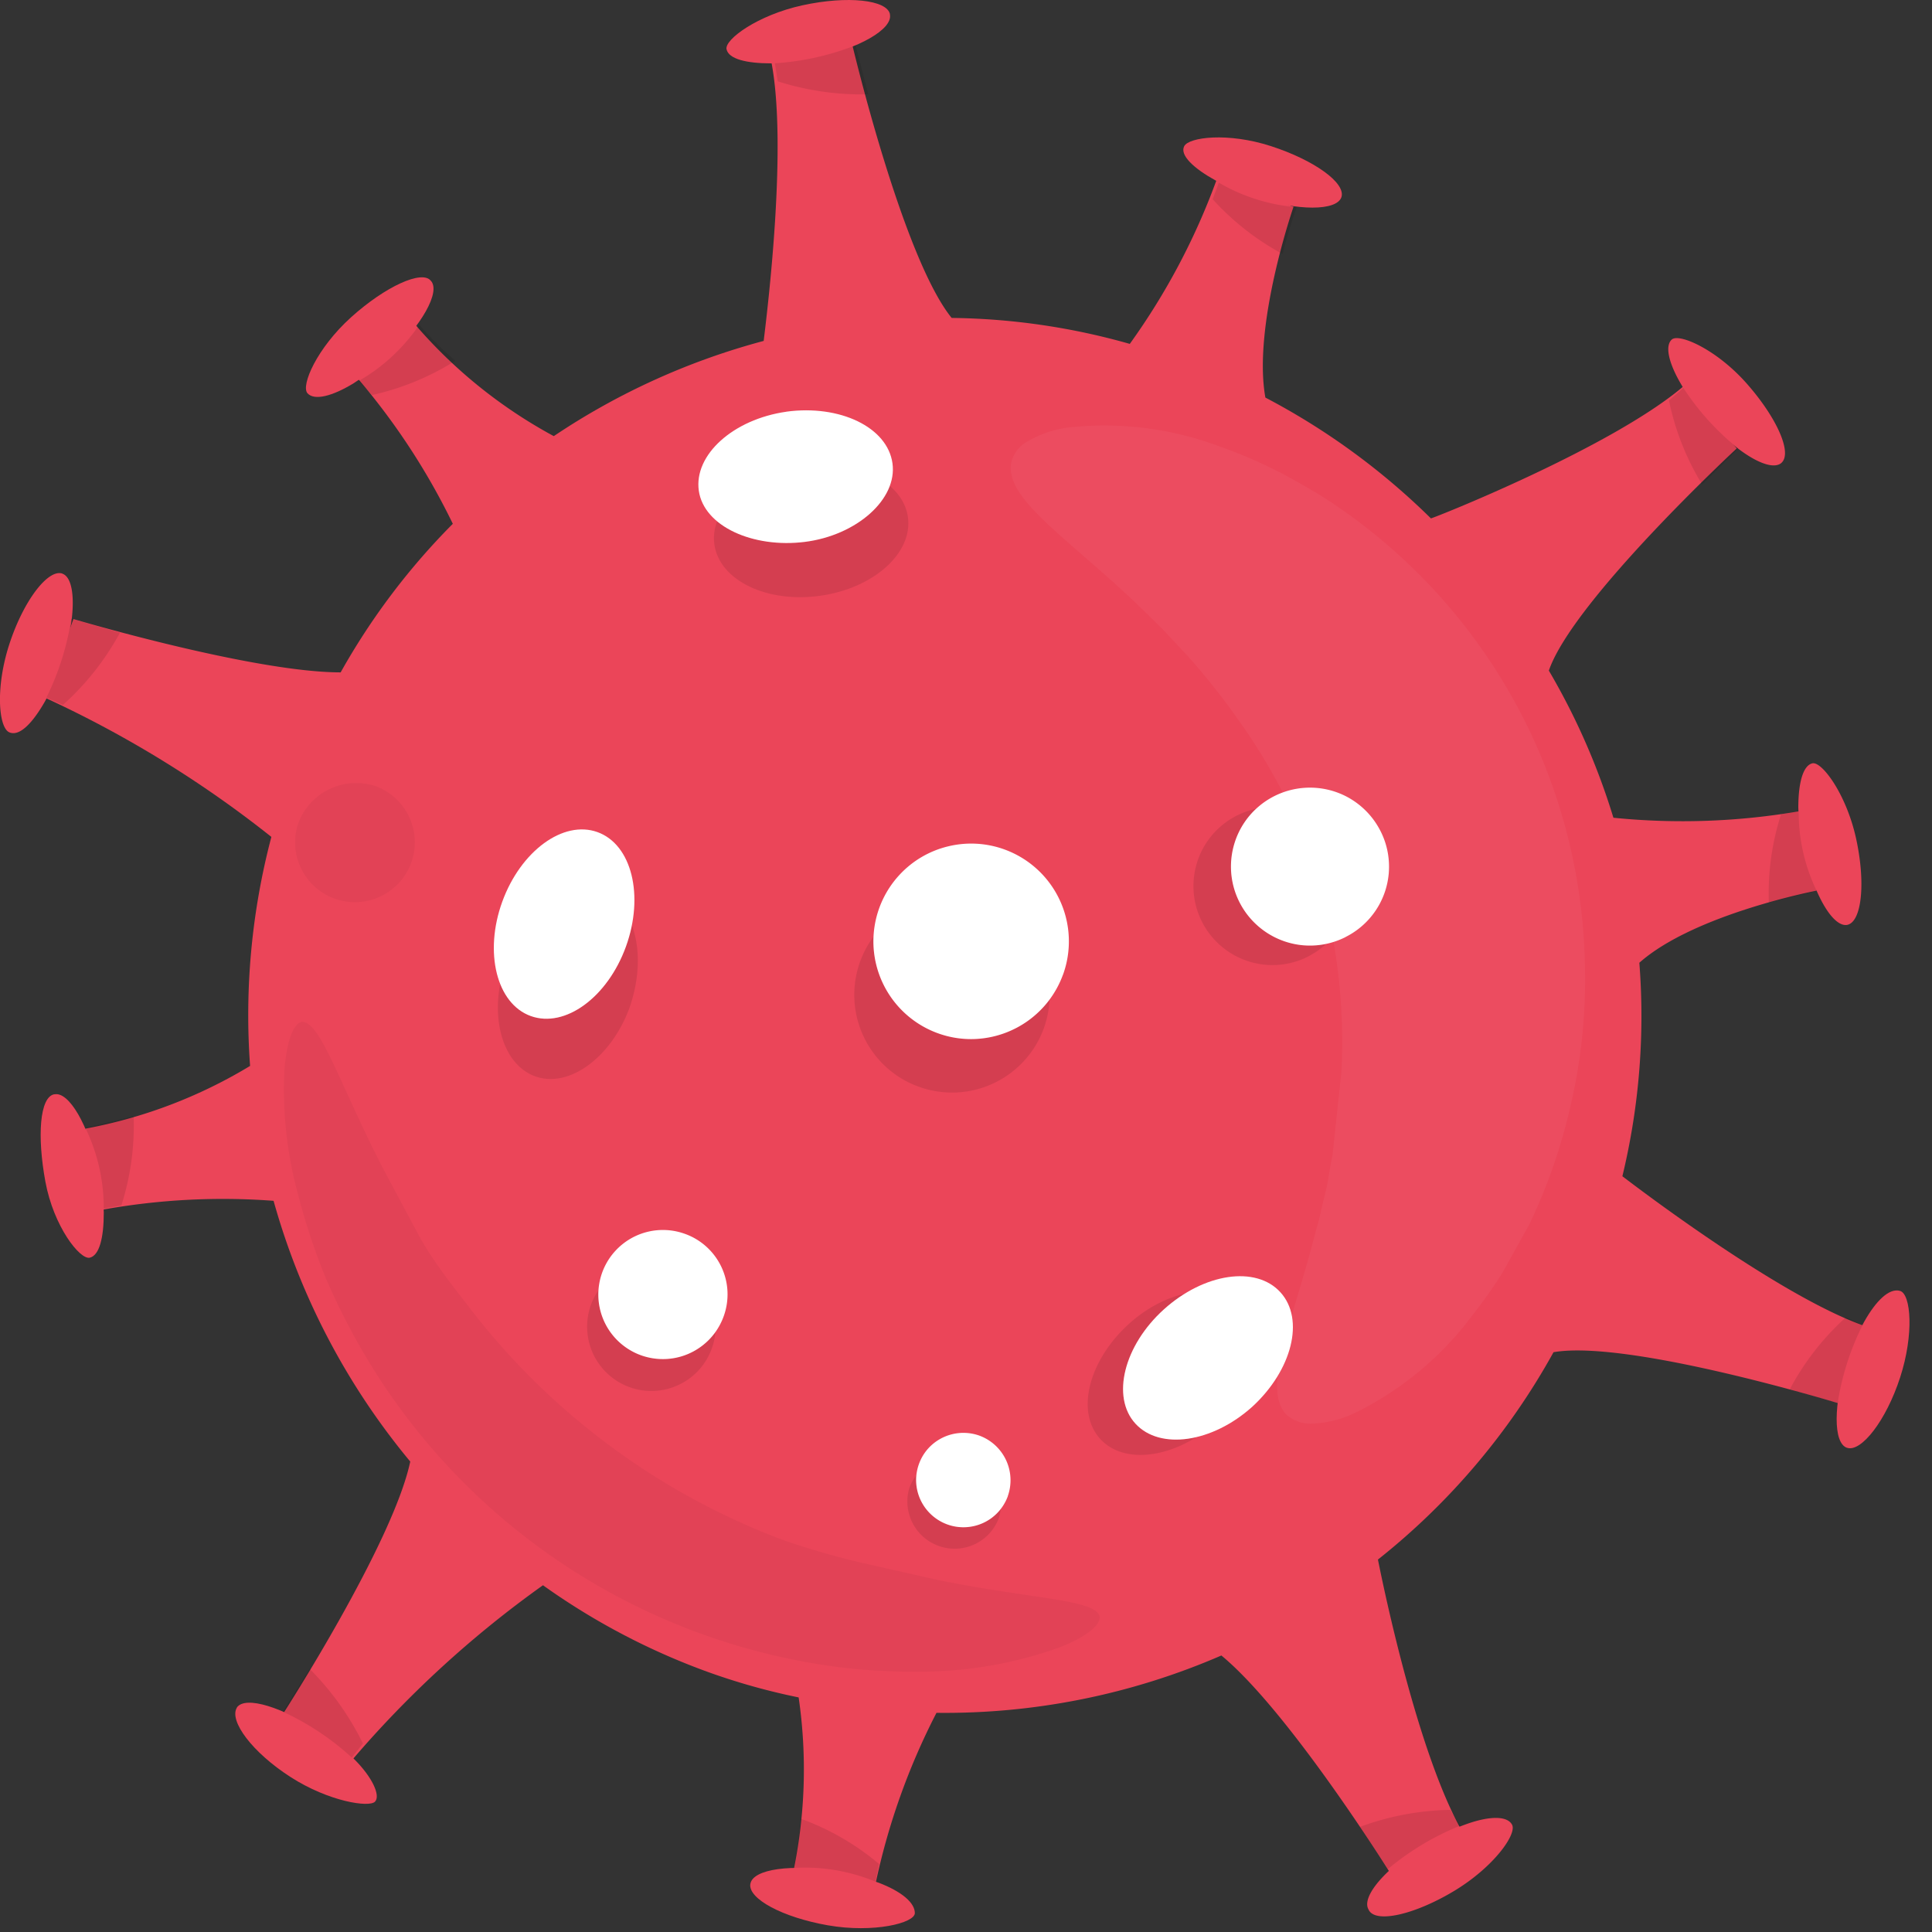 <svg xmlns="http://www.w3.org/2000/svg" xmlns:xlink="http://www.w3.org/1999/xlink" width="50" height="50" fill="none" xmlns:v="https://vecta.io/nano"><rect width="100%" height="100%" fill="#333333" stroke="none"/><style><![CDATA[.B{opacity:.1}.C{fill:#eb4559}.D{fill:#000}.E{fill:#fff}.F{opacity:.04}]]></style><path d="M35.66 40.362c1.856-1.47 3.4-3.294 4.545-5.367 1.932-.336 7.355 1.316 7.355 1.316l.69-1.997c-2.137-.747-5.75-3.48-6.263-3.873a17.65 17.65 0 0 0 .439-5.525c1.42-1.26 4.592-1.867 4.592-1.867l-.4-2.063a17.83 17.83 0 0 1-4.863.177 17.72 17.72 0 0 0-1.671-3.808c.625-1.82 4.863-5.75 4.863-5.75L43.565 10c-1.867 1.587-6.46 3.407-6.533 3.416a18.01 18.01 0 0 0-4.284-3.127c-.336-1.867.728-4.937.728-4.937l-1.997-.68c-.55 1.505-1.304 2.927-2.24 4.228-1.5-.428-3.05-.654-4.61-.672C23.358 6.66 22.06 1.17 22.06 1.17l-2.1.42c.42 2.147-.084 6.31-.196 7.233-1.934.515-3.77 1.348-5.432 2.464a12.66 12.66 0 0 1-3.584-2.884l-1.465 1.42c.967 1.137 1.785 2.39 2.436 3.733-1.138 1.143-2.115 2.438-2.903 3.845-2.268 0-6.916-1.38-6.916-1.38l-.737 2.035c2.09.962 4.06 2.172 5.86 3.603a18.09 18.09 0 0 0-.551 5.927 12.7 12.7 0 0 1-4.265 1.624l.43 2.1a17.54 17.54 0 0 1 4.443-.233c.69 2.473 1.896 4.773 3.537 6.748-.448 2.12-3.295 6.533-3.295 6.533l1.755 1.232a27.44 27.44 0 0 1 4.975-4.564c1.31.936 2.742 1.69 4.256 2.24a16.85 16.85 0 0 0 2.361.663c.217 1.487.173 3-.13 4.47l2.11.4a17.57 17.57 0 0 1 1.587-4.471 17.98 17.98 0 0 0 7.373-1.484c1.745 1.437 4.35 5.6 4.35 5.6l1.867-1.073c-1.13-2.007-2.007-6.216-2.165-7.01zM29.863 9.067h-.065.065z" class="C"/><path d="M33.28 36.6c-.625-.7.168-2.352.775-4.75.093-.29.15-.616.233-.933s.12-.663.196-1.008l.233-2.184a15.09 15.09 0 0 0-.513-4.732c-.466-1.532-1.175-2.977-2.1-4.284-.417-.6-.868-1.172-1.353-1.717l-.7-.747-.69-.672c-1.8-1.7-3.35-2.67-3.192-3.593.027-.122.082-.237.16-.335a.83.83 0 0 1 .289-.234c.337-.196.713-.316 1.1-.355a8.49 8.49 0 0 1 3.911.523c.418.147.826.318 1.223.513.42.196.83.44 1.26.69a14.7 14.7 0 0 1 6.907 12.292 14.27 14.27 0 0 1-.383 3.584 14.58 14.58 0 0 1-1.055 3.024l-.7 1.26a12.37 12.37 0 0 1-.765 1.083 8.4 8.4 0 0 1-3.024 2.529 2.8 2.8 0 0 1-1.12.289.94.94 0 0 1-.37-.05c-.12-.042-.228-.107-.32-.192z" class="E F"/><path d="M23.03.37c.084.383-.803.887-1.97 1.14-.362.082-.73.125-1.1.13-.644 0-1.1-.112-1.157-.364s.803-.887 1.97-1.14 2.184-.14 2.26.233z" class="C"/><path d="M20.054 1.638c.717-.047 1.422-.203 2.09-.467l.327 1.27a7.17 7.17 0 0 1-2.343-.336l-.075-.467z" class="B D"/><path d="M11.15 7.266c.26.28-.233 1.167-1.12 1.98-.273.248-.566.473-.877.672-.55.336-1.017.457-1.195.26S8.2 9.01 9.087 8.21s1.84-1.232 2.063-.943z" class="C"/><path d="M9.283 9.86c.627-.36 1.163-.858 1.568-1.456a8.79 8.79 0 0 0 .933.933c-.662.417-1.392.717-2.156.887l-.345-.364z" class="B D"/><path d="M1.61 14.845c.364.12.364 1.14 0 2.277a6.51 6.51 0 0 1-.439 1.017c-.317.56-.663.933-.933.812s-.364-1.14 0-2.268 1-1.96 1.372-1.84z" class="C"/><path d="M1.2 18.055c.32-.644.537-1.334.644-2.044l1.26.364a6.94 6.94 0 0 1-1.475 1.867l-.43-.187z" class="B D"/><path d="M1.406 28.322c.373-.084.887.793 1.14 1.96.084.36.13.73.14 1.1 0 .644-.112 1.11-.364 1.167s-.933-.803-1.148-1.97-.15-2.193.233-2.26z" class="C"/><path d="M2.685 31.28a4.74 4.74 0 0 0-.476-2.091l1.25-.3c.027.78-.08 1.56-.317 2.305l-.457.084z" class="B D"/><path d="M6.13 44.19c.224-.317 1.195 0 2.184.644.308.204.596.44.86.7.457.457.68.933.532 1.092s-1.195 0-2.184-.635-1.605-1.456-1.39-1.8z" class="C"/><path d="M9.106 45.486C8.577 45 7.976 44.6 7.323 44.3l.69-1.11c.564.563 1.03 1.216 1.38 1.932l-.29.364z" class="B D"/><path d="M19.42 48.753c.065-.383 1.073-.523 2.25-.317.365.067.724.164 1.073.29.607.233.933.523.933.784s-1.073.523-2.25.317-2.072-.69-2.007-1.073z" class="C"/><path d="M22.658 48.697c-.67-.277-1.395-.4-2.12-.355.084-.392.14-.82.196-1.27.735.268 1.417.663 2.016 1.167l-.093.457z" class="B D"/><path d="M35.417 49.416c-.196-.336.467-1.1 1.493-1.708a5.38 5.38 0 0 1 .999-.485c.607-.224 1.092-.243 1.223 0s-.476 1.1-1.503 1.717-2.053.85-2.212.476z" class="C"/><path d="M37.787 47.25a6.99 6.99 0 0 0-1.867 1.12l-.72-1.092a7.09 7.09 0 0 1 2.333-.439l.252.4zM16.302 26.054c-.476 1.316-1.577 2.12-2.455 1.8s-1.223-1.643-.747-2.96 1.577-2.12 2.464-1.792 1.185 1.643.737 2.95z" class="B D"/><use xlink:href="#B" class="C"/><use xlink:href="#B" class="E F"/><path d="M21.23 15.418c1.383-.195 2.398-1.107 2.267-2.036s-1.36-1.523-2.742-1.328-2.398 1.107-2.267 2.037 1.36 1.523 2.742 1.327z" class="B D"/><use xlink:href="#C" class="C"/><use xlink:href="#C" class="E F"/><path d="M18.42 34.902c-.112.31-.312.578-.577.773s-.58.306-.91.322a1.66 1.66 0 0 1-.935-.238c-.28-.17-.506-.42-.645-.716s-.188-.63-.14-.955.193-.627.415-.87.5-.414.83-.493a1.66 1.66 0 0 1 .963.049c.206.073.396.187.558.333a1.65 1.65 0 0 1 .386.522 1.66 1.66 0 0 1 .155.631c.01.218-.025.437-.1.642z" class="B D"/><use xlink:href="#D" class="C"/><use xlink:href="#D" class="B E"/><path d="M33.85 24.757a2.04 2.04 0 0 1-2.242-.268 2.04 2.04 0 0 1-.641-.989c-.112-.386-.107-.796.013-1.18s.35-.722.662-.975a2.05 2.05 0 0 1 1.091-.448c.4-.038.802.04 1.157.23s.646.478.837.83c.13.24.21.505.238.777s-.002.547-.084.808-.215.503-.392.71a2.04 2.04 0 0 1-.639.503z" class="B D"/><use xlink:href="#E" class="C"/><use xlink:href="#E" class="B E"/><path d="M25.83 39.336a1.22 1.22 0 0 1-1.541.671c-.294-.106-.536-.32-.676-.6s-.17-.602-.078-.902c.112-.304.34-.553.633-.69a1.23 1.23 0 0 1 .936-.047 1.22 1.22 0 0 1 .689.633c.137.295.15.63.04.935z" class="B D"/><use xlink:href="#F" class="C"/><use xlink:href="#F" class="B E"/><path d="M47.802 37.47c-.364-.12-.355-1.13 0-2.25.117-.348.264-.685.44-1.008.308-.55.653-.887.933-.803s.364 1.12 0 2.24-1.008 1.94-1.372 1.82z" class="C"/><path d="M48.203 34.295a6.81 6.81 0 0 0-.644 2.016l-1.24-.355c.373-.703.865-1.334 1.456-1.867l.43.205z" class="B D"/><path d="M47.81 23.935c-.373.075-.877-.793-1.13-1.94a6.15 6.15 0 0 1-.14-1.092c0-.635.12-1.092.364-1.148s.877.793 1.13 1.94.15 2.156-.224 2.24z" class="C"/><path d="M46.55 20.996a4.67 4.67 0 0 0 .467 2.063l-1.24.3a6.71 6.71 0 0 1 .317-2.287l.457-.075z" class="B D"/><path d="M46.103 11.98c-.29.252-1.157-.252-1.932-1.14a5.06 5.06 0 0 1-.653-.877c-.327-.55-.44-1.008-.252-1.176s1.157.252 1.94 1.14 1.185 1.8.896 2.053z" class="C"/><path d="M43.565 10.038c.386.595.865 1.125 1.42 1.568l-.933.933a6.76 6.76 0 0 1-.859-2.175l.373-.327z" class="B D"/><path d="M34.717 5.1c-.12.364-1.13.364-2.25 0-.35-.1-.687-.254-1.008-.43-.56-.308-.933-.653-.812-.887s1.13-.364 2.25 0 1.932.952 1.82 1.316z" class="C"/><path d="M31.543 4.727c.616.36 1.305.577 2.016.635a13.61 13.61 0 0 0-.364 1.213 6.8 6.8 0 0 1-1.811-1.419l.16-.43zm-.056 32.07c-1.036.933-2.38 1.14-3.015.44s-.3-2.016.728-2.96 2.4-1.13 3.024-.44.3 2.025-.737 2.96z" class="B D"/><use xlink:href="#G" class="C"/><use xlink:href="#G" class="B E"/><path d="M27.017 26.605a2.53 2.53 0 0 1-2.262 1.668c-.5.022-.995-.103-1.423-.36a2.53 2.53 0 0 1-1.195-2.543c.075-.495.294-.956.63-1.325s.776-.632 1.26-.752.996-.094 1.466.076a2.53 2.53 0 0 1 .846.51c.246.224.445.494.586.794a2.53 2.53 0 0 1 .09 1.935z" class="B D"/><use xlink:href="#H" class="C"/><use xlink:href="#H" class="E F"/><path d="M28.463 41.846c0 .215-.317.504-1.055.793-1.026.366-2.103.574-3.192.616a16.41 16.41 0 0 1-2.296-.084c-2.483-.288-4.87-1.128-6.986-2.458s-3.906-3.118-5.24-5.232a17.98 17.98 0 0 1-1.241-2.352 16.53 16.53 0 0 1-.728-2.175 10.32 10.32 0 0 1-.364-3.267c.065-.784.243-1.213.457-1.24.476 0 .933 1.512 2.063 3.733l.933 1.745c.327.616.803 1.232 1.297 1.867a18.37 18.37 0 0 0 8.111 6.048 20.2 20.2 0 0 0 2.128.616l1.95.44c2.445.495 4.08.495 4.163.952zM9.713 20.342a1.55 1.55 0 0 1 .715.531c.18.243.287.534.305.837a1.55 1.55 0 0 1-2.55 1.27 1.55 1.55 0 0 1-.484-.748 1.54 1.54 0 0 1 .008-.89 1.59 1.59 0 0 1 .8-.91c.377-.186.8-.218 1.208-.088z" class="F D"/><defs ><path id="B" d="M16.2 24.495c-.476 1.316-1.577 2.12-2.464 1.8s-1.213-1.652-.737-2.96 1.577-2.12 2.464-1.8 1.213 1.643.737 2.96z"/><path id="C" d="M20.353 10.654c1.38-.187 2.613.4 2.744 1.335s-.933 1.867-2.268 2.035-2.613-.4-2.744-1.325.887-1.848 2.268-2.044z"/><path id="D" d="M18.73 34.062a1.67 1.67 0 0 1-.578.781c-.266.198-.584.312-.915.328s-.66-.066-.943-.237a1.67 1.67 0 0 1-.79-1.684c.05-.327.196-.632.42-.876a1.67 1.67 0 0 1 1.807-.44 1.65 1.65 0 0 1 .555.335 1.66 1.66 0 0 1 .385.522c.093.198.146.412.156.63a1.66 1.66 0 0 1-.097.641z"/><path id="E" d="M34.82 24.253a2.04 2.04 0 0 1-1.161.204 2.05 2.05 0 0 1-1.721-1.462c-.112-.386-.107-.796.013-1.18s.35-.722.662-.975a2.05 2.05 0 0 1 2.248-.218c.355.19.646.478.837.83.132.24.214.505.24.777a2.03 2.03 0 0 1-.477 1.521 2.03 2.03 0 0 1-.641.501z"/><path id="F" d="M26.083 38.72a1.23 1.23 0 0 1-.425.568c-.195.143-.427.225-.67.236a1.22 1.22 0 0 1-.687-.175c-.207-.125-.372-.308-.475-.526s-.14-.463-.103-.702.142-.462.304-.64a1.23 1.23 0 0 1 1.317-.328 1.23 1.23 0 0 1 .737 1.568z"/><path id="G" d="M32.41 36.405c-1.036.933-2.39 1.13-3.024.44s-.3-2.025.737-2.96 2.38-1.14 3.015-.44.3 2.016-.728 2.96z"/><path id="H" d="M27.51 25.223c-.17.47-.477.88-.88 1.176s-.885.467-1.385.49-.995-.105-1.423-.364a2.53 2.53 0 0 1-1.189-2.547 2.53 2.53 0 0 1 .635-1.325c.338-.37.778-.63 1.264-.748a2.52 2.52 0 0 1 1.467.08 2.53 2.53 0 0 1 1.512 3.239z"/></defs></svg>
